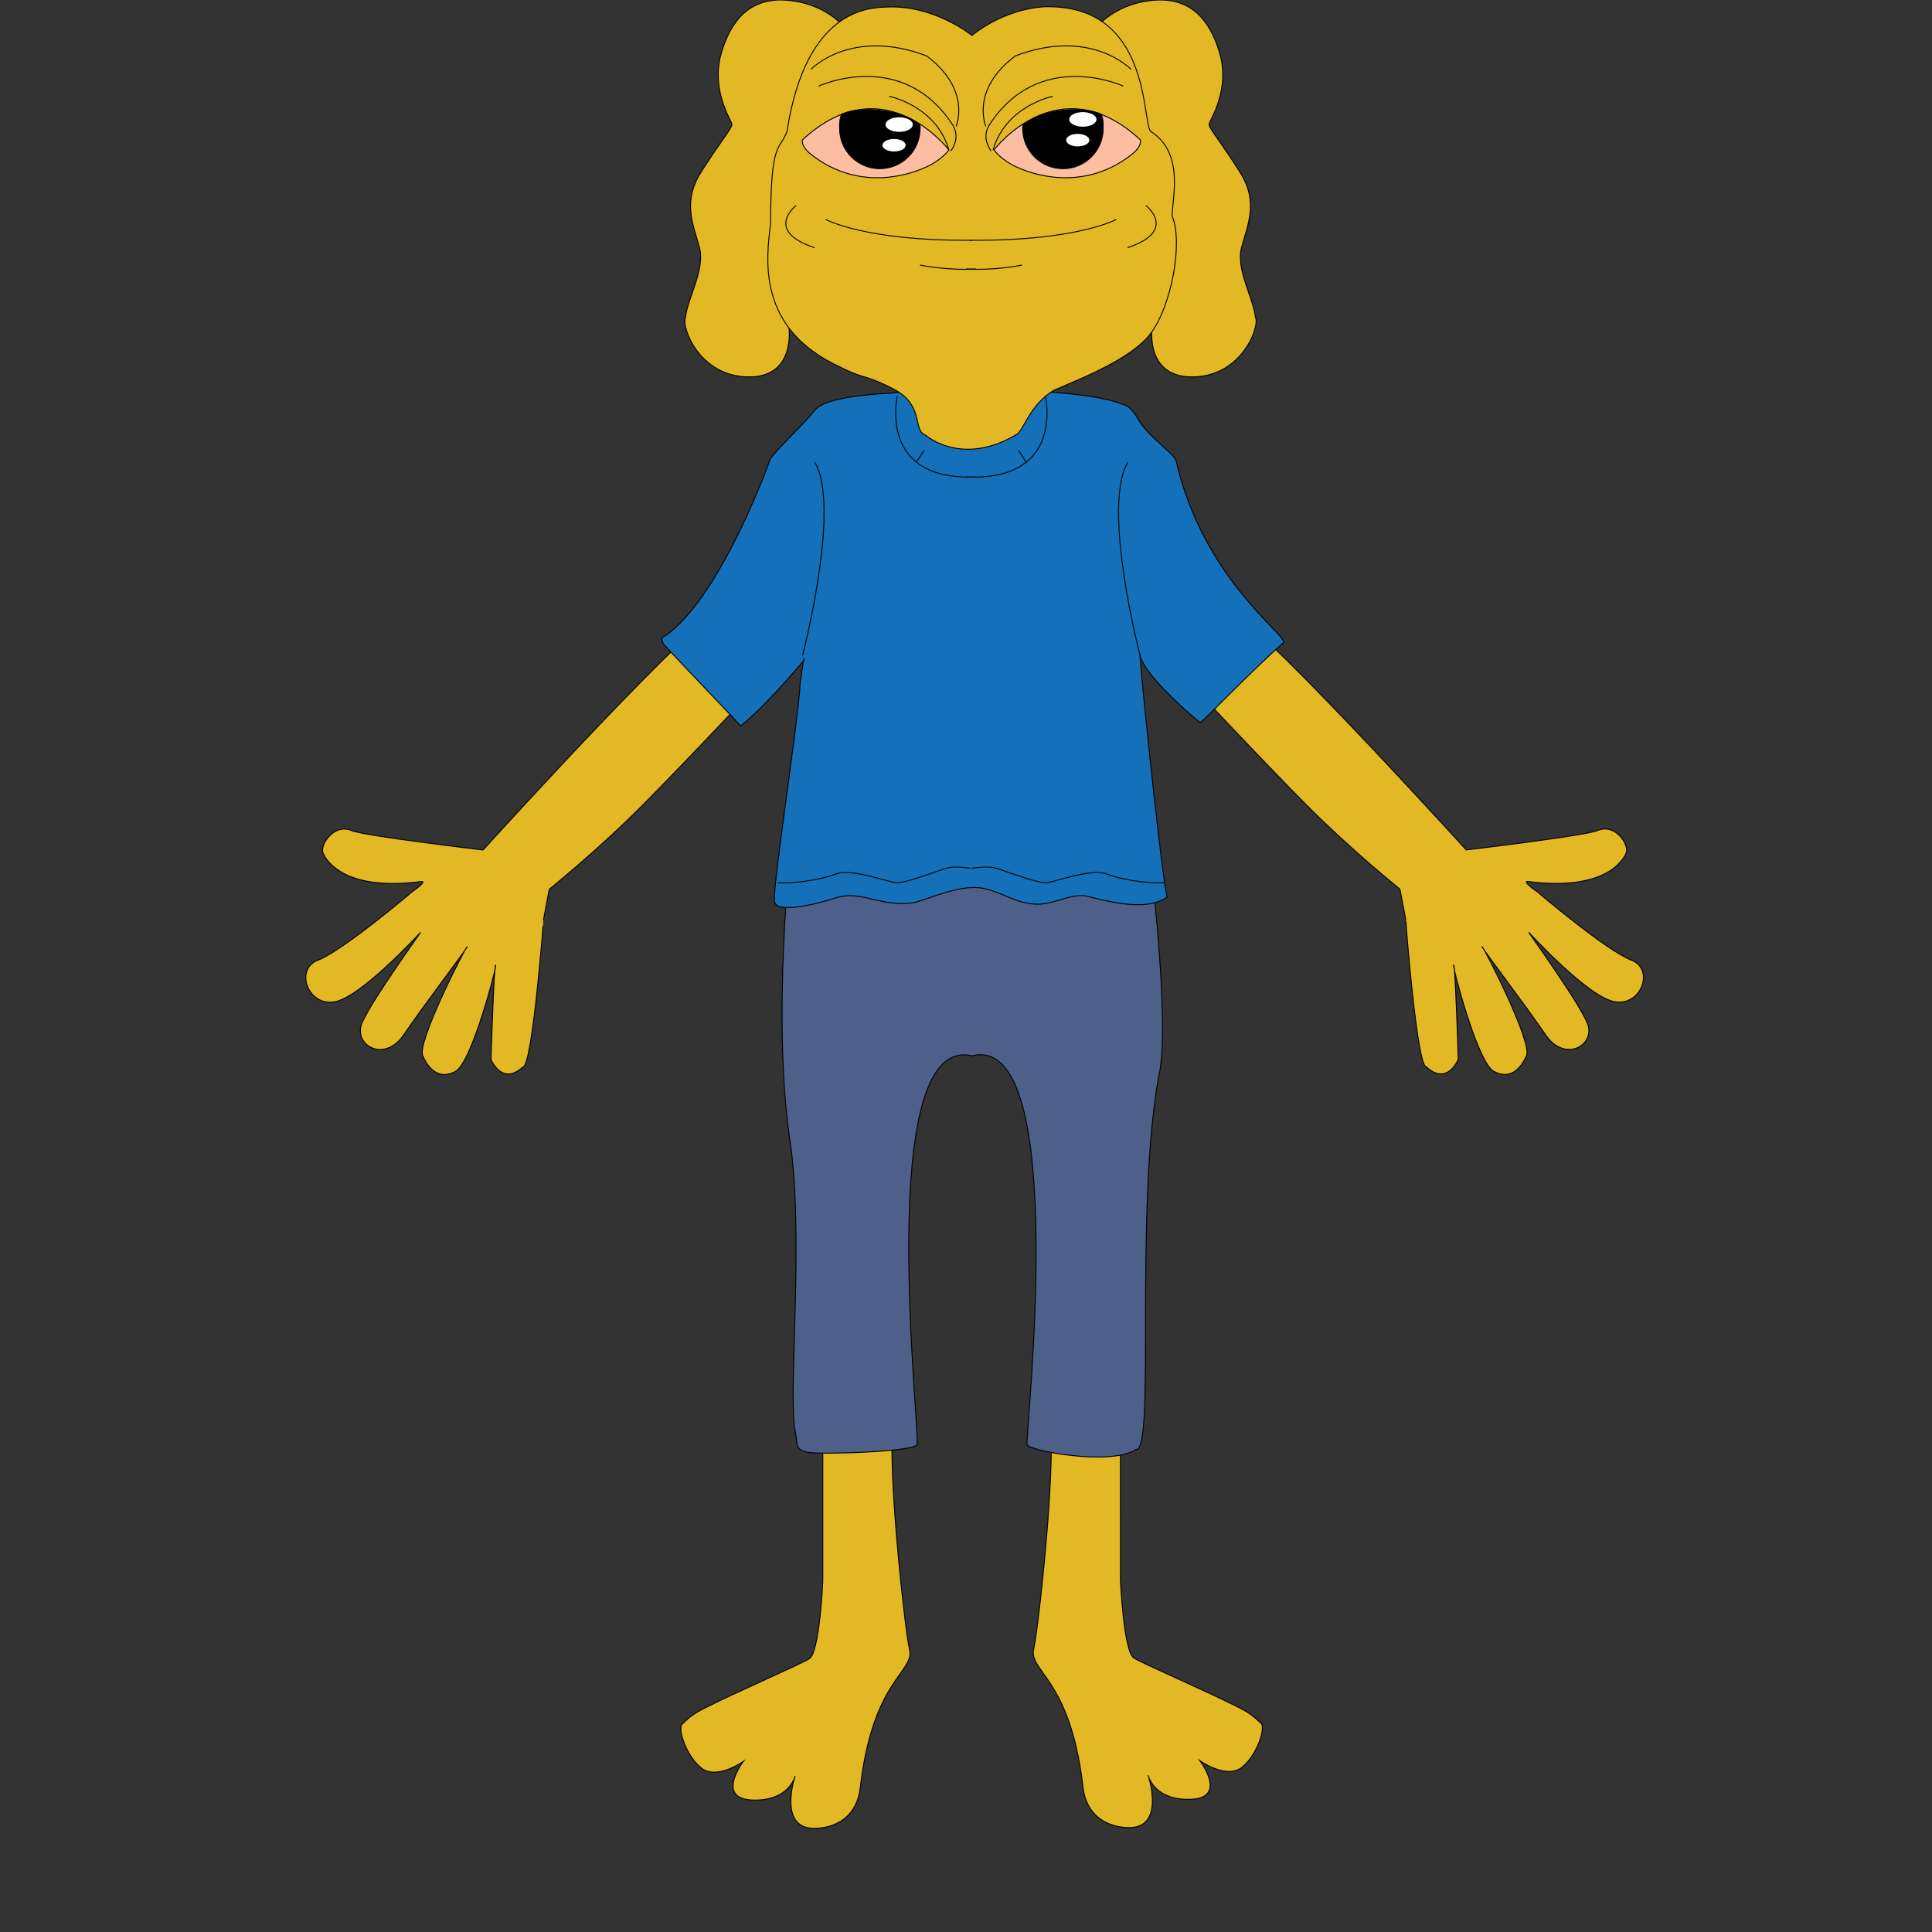 <svg width="300" height="300" viewBox="0 0 300 300" fill="none" xmlns="http://www.w3.org/2000/svg">
<rect x="0" y="0" width="300" height="300" fill="#333333" stroke="none"/>
<g clip-path="url(#clip0_1306_2509)">
<path d="M160.524 255.98C159.668 259.547 166.061 260.449 168.107 276.965C168.591 283.333 173.869 283.682 174.595 283.757C181.266 284.448 178.276 275.654 178.276 275.654C178.276 275.654 179.06 279.125 183.875 279.388C191.226 279.795 186.301 273.384 186.301 273.384C186.301 273.384 190.424 276.356 192.851 274.414C195.278 272.472 196.55 268.167 195.823 267.622C195.62 267.469 194.672 266.3 192.548 265.227C187.114 262.476 177.183 258.218 176.049 257.434C174.471 256.344 173.986 245.486 173.986 245.486L173.979 222.007C173.979 222.007 159.127 223.357 162.095 220.385C165.07 217.417 161.379 252.41 160.524 255.98Z" fill="#E2B924" stroke="black" stroke-width="0.146" stroke-miterlimit="10"/>
<path d="M141.222 256.094C142.077 259.661 135.684 260.562 133.639 277.079C133.154 283.446 127.877 283.796 127.15 283.87C120.479 284.562 123.469 275.767 123.469 275.767C123.469 275.767 122.685 279.238 117.871 279.502C110.519 279.908 115.444 273.497 115.444 273.497C115.444 273.497 111.321 276.469 108.894 274.527C106.468 272.585 105.195 268.281 105.922 267.735C106.126 267.582 107.073 266.413 109.197 265.341C114.631 262.59 124.563 258.332 125.696 257.548C127.274 256.457 127.759 245.599 127.759 245.599L127.766 222.12C127.766 222.12 142.618 223.471 139.65 220.499C136.675 217.53 140.366 252.523 141.222 256.094Z" fill="#E2B924" stroke="black" stroke-width="0.146" stroke-miterlimit="10"/>
<path d="M142.372 224.353C143.092 223.273 135.445 160.347 150.928 163.946C166.411 160.076 159.117 223.451 159.477 224.353C159.836 225.254 172.44 227.685 176.399 225.073C179.46 225.433 176.128 188.252 179.909 167.278C181.89 158.907 178.38 131.629 178.38 131.629L122.838 131.27C122.838 131.27 119.687 158.547 122.838 178.353C124.783 193.747 122.296 216.973 123.504 222.375C123.896 224.132 123.319 225.165 125.539 225.525C127.759 225.885 141.652 225.433 142.372 224.353Z" fill="#4E5F89" stroke="black" stroke-width="0.146" stroke-miterlimit="10"/>
<path d="M85.29 138.076C85.29 138.076 92.791 132.065 99.889 124.924C106.987 117.783 120.261 103.597 120.261 103.597C120.261 103.597 114.677 96.149 112.4 94.685C110.13 93.224 75.009 131.983 75.009 131.983C75.009 131.983 56.558 129.802 54.63 128.979C51.854 127.796 49.627 131.21 50.172 132.482C50.718 133.754 53.629 138.397 65.367 136.893C66.539 136.744 63.909 138.533 63.909 138.533C63.867 138.607 53.127 147.694 49.396 149.084C45.768 150.434 47.714 156.136 51.808 155.591C55.902 155.045 65 145.082 65.274 144.808C65.549 144.533 56.38 157.126 55.995 159.546C55.496 162.685 59.908 164.823 62.726 160.636C65.545 156.449 72.825 146.899 72.551 146.989C72.276 147.081 64.725 161.819 65.638 163.911C66.546 166.003 68.186 167.731 70.733 166.366C73.281 165.002 77.24 149.736 76.966 149.825C76.691 149.918 76.239 164.499 76.239 164.499C76.239 164.499 77.921 168.683 81.195 165.682C82.653 165.729 84.435 142.812 84.381 142.891L85.29 138.076Z" fill="#E2B924" stroke="black" stroke-width="0.146" stroke-miterlimit="10"/>
<path d="M217.385 138.069C217.385 138.069 209.884 132.057 202.786 124.916C195.688 117.775 182.414 103.589 182.414 103.589C182.414 103.589 187.998 96.142 190.275 94.677C192.548 93.213 227.669 131.972 227.669 131.972C227.669 131.972 246.121 129.791 248.049 128.968C250.824 127.785 253.052 131.199 252.506 132.471C251.961 133.743 249.05 138.386 237.312 136.882C236.14 136.733 238.769 138.521 238.769 138.521C238.812 138.596 249.552 147.683 253.283 149.073C256.911 150.423 254.965 156.125 250.871 155.579C246.776 155.034 237.679 145.071 237.405 144.797C237.13 144.522 246.299 157.115 246.684 159.535C247.183 162.674 242.771 164.812 239.952 160.625C237.134 156.442 229.854 146.888 230.128 146.977C230.403 147.07 237.953 161.808 237.041 163.9C236.132 165.992 234.493 167.72 231.945 166.355C229.398 164.99 225.439 149.725 225.713 149.814C225.987 149.907 226.44 164.488 226.44 164.488C226.44 164.488 224.758 168.671 221.483 165.671C220.026 165.717 218.244 142.801 218.298 142.879L217.385 138.069Z" fill="#E2B924" stroke="black" stroke-width="0.146" stroke-miterlimit="10"/>
<path d="M119.578 71.337C118.341 74.893 110.822 94.203 102.766 99.064C102.798 99.11 102.826 99.769 103.036 100.008C105.093 102.345 114.853 112.423 114.988 112.722C118.683 109.907 124.827 102.559 124.827 102.559C124.827 102.559 125.012 100.692 124.239 106.105C124.103 111.012 119.866 138.197 120.266 140.043C120.661 141.889 126.765 140.417 129.823 139.412C133.546 138.186 136.65 140.798 141.525 140.221C143.371 140.007 148.295 137.516 151.923 137.837C154.984 138.108 157.439 140.257 160.835 140.403C163.604 140.524 166.561 138.55 168.938 139.188C174.629 140.716 178.681 141.051 181.225 139.323C180.01 133.383 176.567 98.447 177.038 101.782C177.711 105.022 186.082 112.088 186.356 112.18C186.63 112.273 193.223 105.218 199.32 99.758C199.594 98.394 186.83 89.806 182.611 71.511C182.308 70.431 178.395 67.891 176.835 65.257C176.553 64.784 175.808 63.44 174.943 63.03C171.009 61.16 162.193 60.853 157.664 60.461C151.745 59.948 143.285 60.593 139.743 60.914C138.699 61.006 138.083 61.074 138.083 61.074C138.083 61.074 128.354 61.37 126.534 63.686C124.709 66.002 120.633 69.672 119.578 71.337Z" fill="#1471B9" stroke="black" stroke-width="0.146" stroke-miterlimit="10"/>
<path d="M177.031 101.78C177.031 101.78 170.999 78.689 175.139 71.758" stroke="black" stroke-width="0.146" stroke-miterlimit="10"/>
<path d="M162.316 61.5C162.316 61.5 163.899 68.128 159.355 71.763C157.481 73.263 154.559 74.253 150.055 74.058" stroke="black" stroke-width="0.146" stroke-miterlimit="10"/>
<path d="M158.172 69.922L159.351 71.768" stroke="black" stroke-width="0.146" stroke-miterlimit="10"/>
<path d="M150.93 134.821C150.93 134.821 153.356 134.415 154.707 134.821C156.057 135.227 161.189 137.205 162.493 137.073C163.797 136.938 169.516 134.821 171.719 135.676C173.921 136.532 177.944 137.219 180.841 137.077" stroke="black" stroke-width="0.146" stroke-miterlimit="10"/>
<path d="M124.617 101.78C124.617 101.78 130.65 78.689 126.509 71.758" stroke="black" stroke-width="0.146" stroke-miterlimit="10"/>
<path d="M139.345 61.5C139.345 61.5 137.763 68.128 142.306 71.763C144.18 73.263 147.102 74.253 151.606 74.058" stroke="black" stroke-width="0.146" stroke-miterlimit="10"/>
<path d="M143.484 69.922L142.305 71.768" stroke="black" stroke-width="0.146" stroke-miterlimit="10"/>
<path d="M150.716 134.821C150.716 134.821 148.289 134.415 146.939 134.821C145.588 135.227 140.457 137.205 139.153 137.073C137.848 136.938 132.129 134.821 129.927 135.676C127.721 136.532 123.702 137.219 120.805 137.077" stroke="black" stroke-width="0.146" stroke-miterlimit="10"/>
<path d="M122.475 50.514C122.475 50.514 123.826 58.618 116.175 58.525C108.524 58.436 105.731 50.693 106.454 49.253C106.725 46.374 109.515 41.87 108.613 38.449C107.712 35.028 105.912 31.425 108.795 26.836C111.678 22.246 113.656 19.933 113.656 19.335C113.656 18.736 110.053 13.783 112.216 7.572C113.117 4.871 115.27 -0.261 121.666 0.01C128.062 0.281 131.123 4.24 131.123 4.24C131.123 4.24 125.272 29.177 125.272 29.537C125.272 29.897 122.475 50.514 122.475 50.514Z" fill="#E2B924" stroke="black" stroke-width="0.146" stroke-miterlimit="10"/>
<path d="M178.922 50.514C178.922 50.514 177.571 58.618 185.222 58.525C192.873 58.436 195.666 50.693 194.943 49.253C194.672 46.374 191.882 41.87 192.784 38.449C193.685 35.028 195.485 31.425 192.602 26.836C189.723 22.246 187.741 19.933 187.741 19.335C187.741 18.736 191.344 13.783 189.181 7.572C188.279 4.871 186.127 -0.261 179.731 0.01C173.334 0.281 170.273 4.24 170.273 4.24C170.273 4.24 176.125 29.177 176.125 29.537C176.125 29.897 178.922 50.514 178.922 50.514Z" fill="#E2B924" stroke="black" stroke-width="0.146" stroke-miterlimit="10"/>
<path d="M143.731 67.58C143.731 67.58 149.386 72.59 157.921 67.419C158.975 66.782 159.891 62.84 163.661 60.599C167.339 58.981 175.549 55.874 178.652 51.822C181.756 47.771 183.78 37.914 182.027 33.592C181.845 31.475 184.194 23.81 178.652 20.397C177.298 18.547 178.652 0.598 162.175 1.047C155.604 1.454 150.926 5.505 150.926 5.505C150.926 5.505 145.028 0.687 137.581 1.094C135.214 1.229 125.176 1.126 122.208 20.397C121.082 23.443 119.664 21.601 119.664 34.672C118.969 40.277 117.483 51.01 130.382 56.954C134.63 59.113 134.06 57.966 138.835 60.464C143.606 62.965 141.661 66.881 143.731 67.58Z" fill="#E2B924" stroke="black" stroke-width="0.146" stroke-miterlimit="10"/>
<path d="M123.621 31.906C123.621 31.906 118.558 35.822 126.458 38.456" stroke="black" stroke-width="0.146" stroke-miterlimit="10"/>
<path d="M128.219 34.07C128.219 34.07 134.277 37.445 150.928 37.309" stroke="black" stroke-width="0.146" stroke-miterlimit="10"/>
<path d="M142.867 41.156C142.867 41.156 146.912 42.033 151.501 41.766" stroke="black" stroke-width="0.146" stroke-miterlimit="10"/>
<path d="M125.914 10.771C125.914 10.771 132.125 4.221 143.874 8.679C150.922 13.946 148.463 19.605 148.463 19.605" stroke="black" stroke-width="0.146" stroke-miterlimit="10"/>
<path d="M127.133 13.363C127.133 13.363 140.232 7.305 148.064 19.603" stroke="black" stroke-width="0.146" stroke-miterlimit="10"/>
<path d="M147.648 23.443C147.648 23.443 149.131 21.626 148.055 19.605" stroke="black" stroke-width="0.146" stroke-miterlimit="10"/>
<path d="M138.07 14.957C138.07 14.957 145.39 16.422 147.335 23.285" stroke="black" stroke-width="0.146" stroke-miterlimit="10"/>
<path d="M177.93 31.906C177.93 31.906 182.994 35.822 175.094 38.456" stroke="black" stroke-width="0.146" stroke-miterlimit="10"/>
<path d="M173.335 34.07C173.335 34.07 167.277 37.445 150.625 37.309" stroke="black" stroke-width="0.146" stroke-miterlimit="10"/>
<path d="M158.689 41.156C158.689 41.156 154.644 42.033 150.055 41.766" stroke="black" stroke-width="0.146" stroke-miterlimit="10"/>
<path d="M175.629 10.771C175.629 10.771 169.418 4.221 157.669 8.679C150.621 13.946 153.079 19.605 153.079 19.605" stroke="black" stroke-width="0.146" stroke-miterlimit="10"/>
<path d="M174.416 13.363C174.416 13.363 161.317 7.305 153.484 19.603" stroke="black" stroke-width="0.146" stroke-miterlimit="10"/>
<path d="M153.9 23.443C153.9 23.443 152.417 21.626 153.493 19.605" stroke="black" stroke-width="0.146" stroke-miterlimit="10"/>
<path d="M163.476 14.957C163.476 14.957 156.157 16.422 154.211 23.285" stroke="black" stroke-width="0.146" stroke-miterlimit="10"/>
<path d="M154.344 23.285C154.344 23.285 164.425 9.961 177.121 21.756C177.121 22.65 176.53 23.349 175.817 23.919C169.221 29.168 161.912 27.817 157.768 25.893C155.406 24.799 154.344 23.285 154.344 23.285Z" fill="#FBBEA3" stroke="black" stroke-width="0.146" stroke-miterlimit="10"/>
<path d="M171.3 19.943C171.3 23.392 168.502 26.19 165.053 26.19C161.604 26.19 158.806 23.392 158.806 19.943C158.806 19.683 158.796 19.697 158.828 19.448C161.607 16.95 167.932 16.376 170.986 17.727C171.31 18.478 171.3 19.073 171.3 19.943Z" fill="black" stroke="black" stroke-width="0.146" stroke-miterlimit="10"/>
<path d="M168.143 19.601C169.271 19.601 170.185 19.127 170.185 18.543C170.185 17.958 169.271 17.484 168.143 17.484C167.016 17.484 166.102 17.958 166.102 18.543C166.102 19.127 167.016 19.601 168.143 19.601Z" fill="white" stroke="white" stroke-width="0.146" stroke-miterlimit="10"/>
<path d="M167.353 22.656C168.308 22.656 169.082 22.256 169.082 21.762C169.082 21.268 168.308 20.867 167.353 20.867C166.399 20.867 165.625 21.268 165.625 21.762C165.625 22.256 166.399 22.656 167.353 22.656Z" fill="white" stroke="white" stroke-width="0.146" stroke-miterlimit="10"/>
<path d="M147.34 23.285C147.34 23.285 137.259 9.961 124.562 21.756C124.562 22.65 125.154 23.349 125.867 23.919C132.463 29.168 139.771 27.817 143.915 25.893C146.278 24.799 147.34 23.285 147.34 23.285Z" fill="#FBBEA3" stroke="black" stroke-width="0.146" stroke-miterlimit="10"/>
<path d="M130.375 19.943C130.375 23.392 133.172 26.19 136.622 26.19C140.071 26.19 142.868 23.392 142.868 19.943C142.868 19.683 142.879 19.697 142.847 19.448C140.067 16.95 133.742 16.376 130.689 17.727C130.368 18.478 130.375 19.073 130.375 19.943Z" fill="black" stroke="black" stroke-width="0.146" stroke-miterlimit="10"/>
<path d="M139.62 20.402C140.748 20.402 141.662 19.928 141.662 19.343C141.662 18.759 140.748 18.285 139.62 18.285C138.492 18.285 137.578 18.759 137.578 19.343C137.578 19.928 138.492 20.402 139.62 20.402Z" fill="white" stroke="white" stroke-width="0.146" stroke-miterlimit="10"/>
<path d="M138.83 23.445C139.784 23.445 140.558 23.045 140.558 22.551C140.558 22.057 139.784 21.656 138.83 21.656C137.875 21.656 137.102 22.057 137.102 22.551C137.102 23.045 137.875 23.445 138.83 23.445Z" fill="white" stroke="white" stroke-width="0.146" stroke-miterlimit="10"/>
</g>
<defs>
<clipPath id="clip0_1306_2509">
<rect width="300" height="300" fill="white"/>
</clipPath>
</defs>
</svg>
